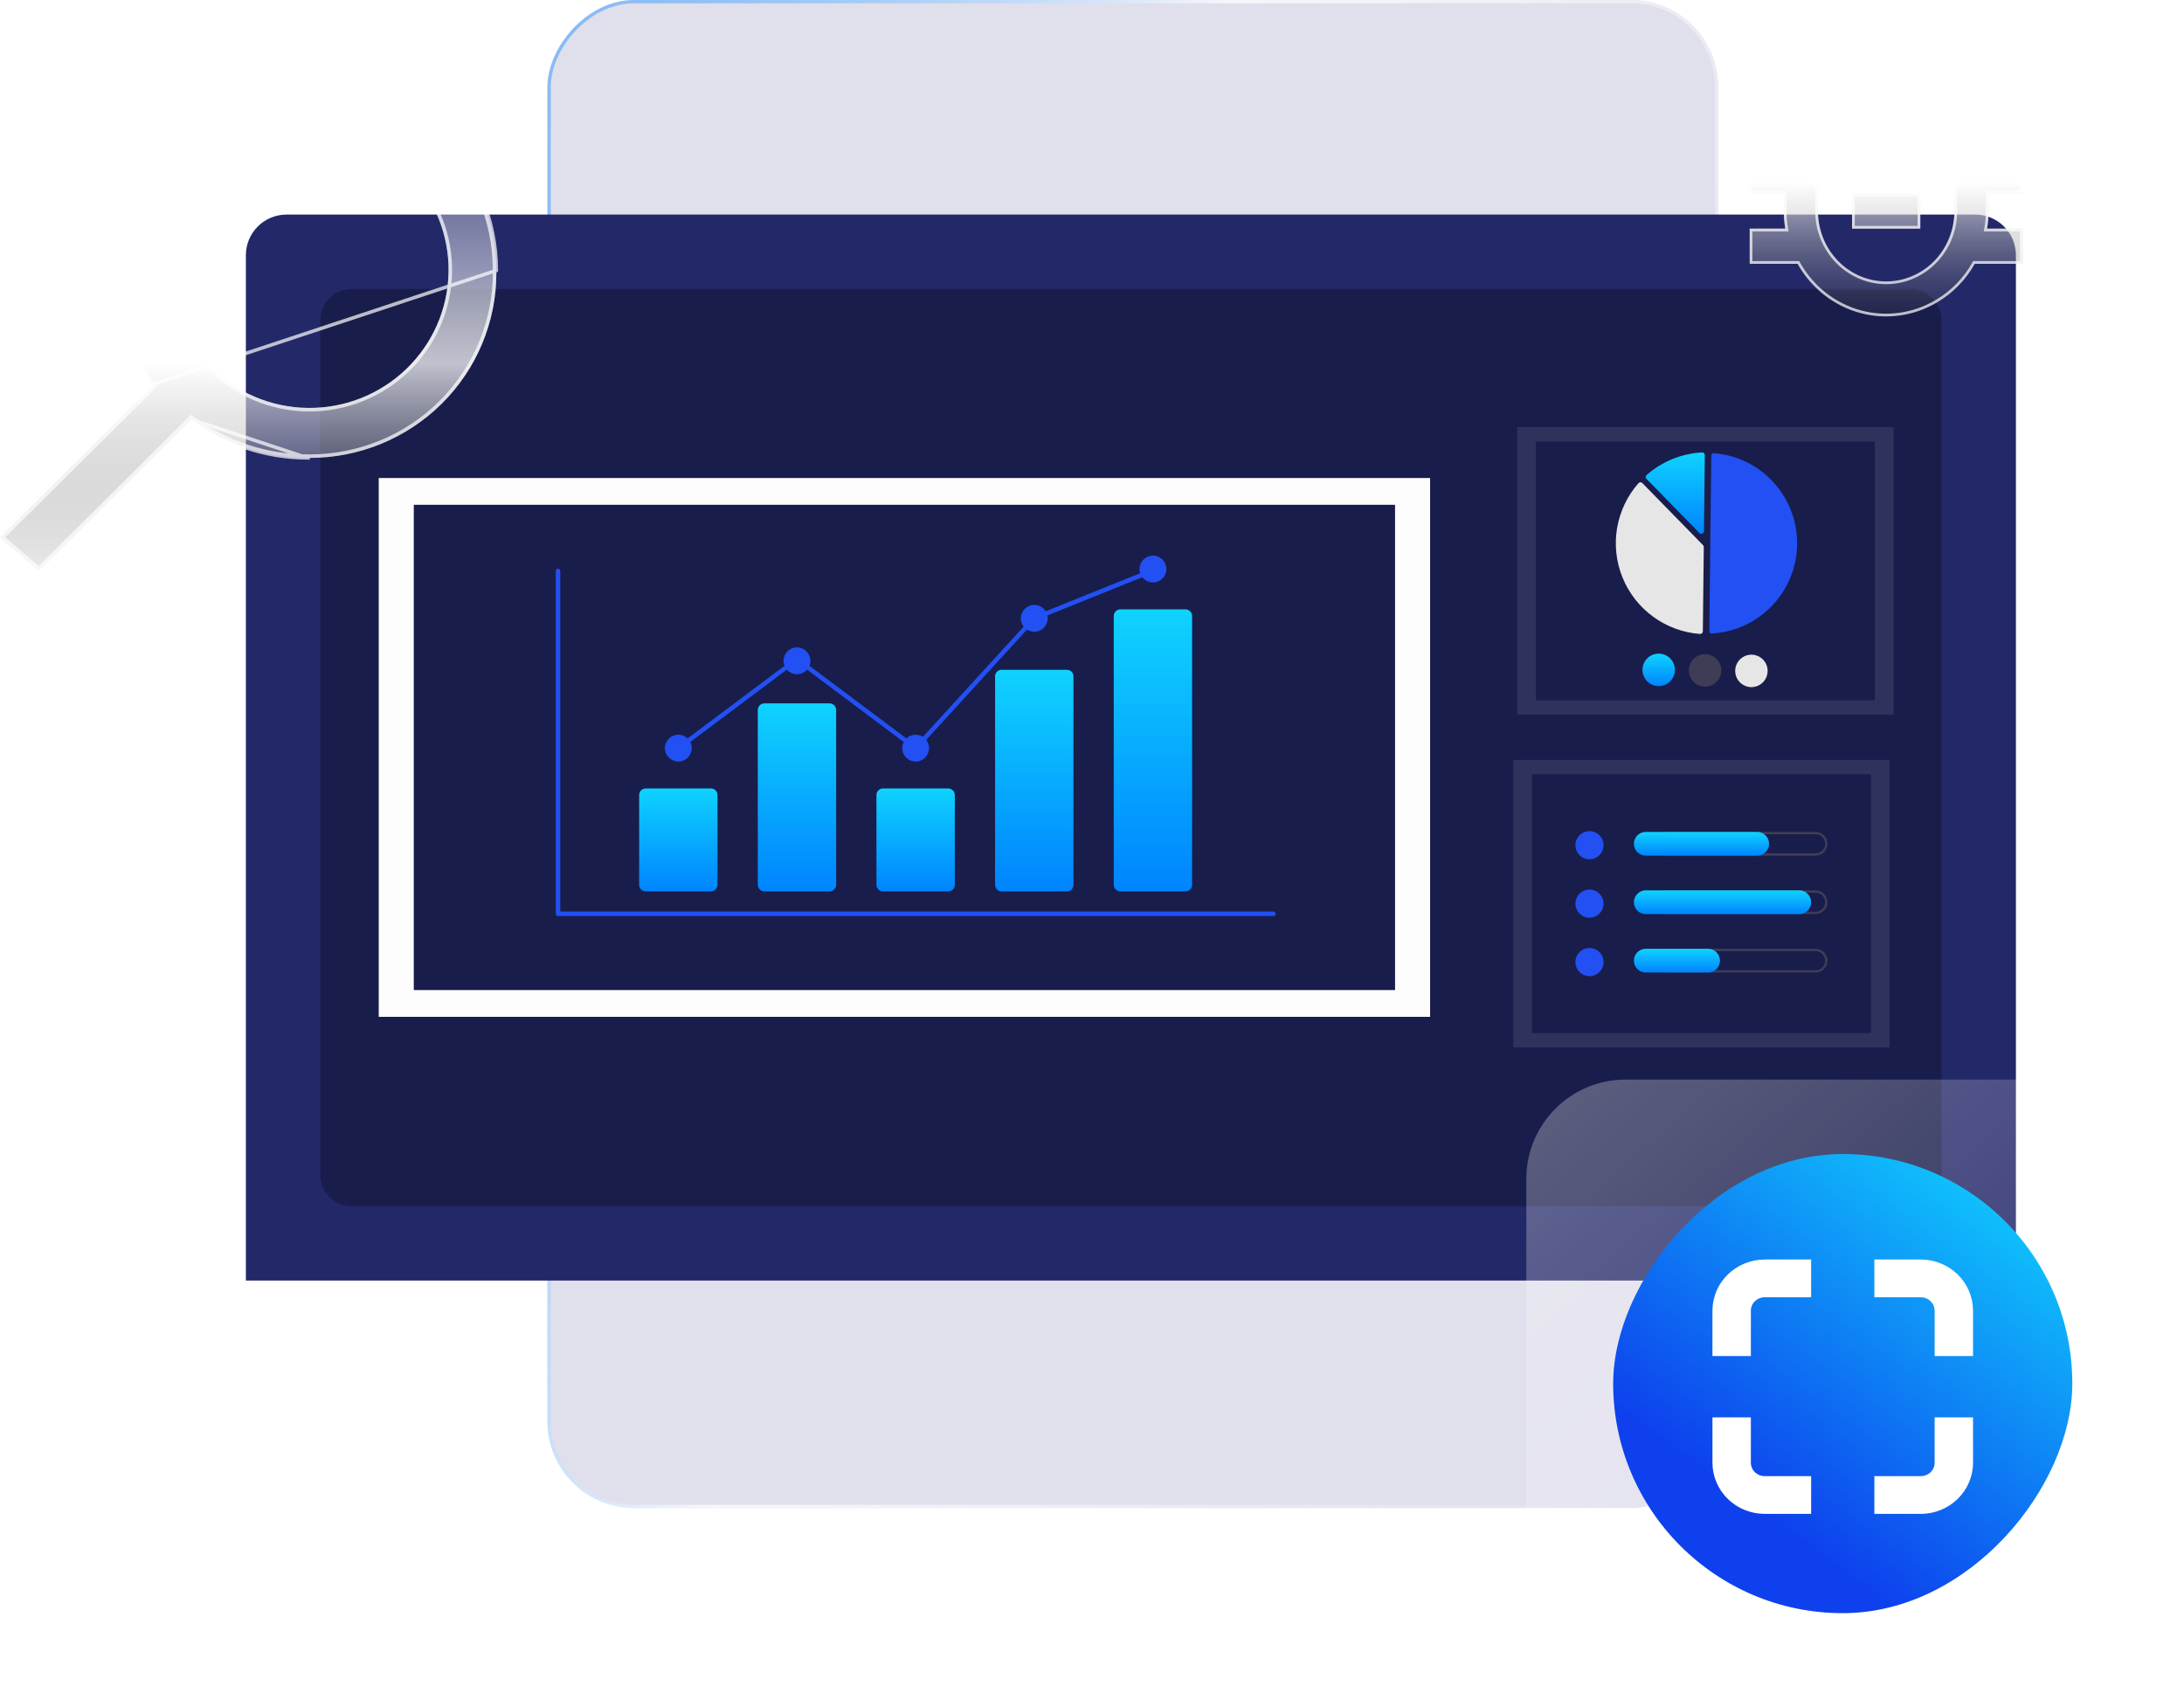 <svg width="352" height="274" viewBox="0 0 352 274" fill="none" xmlns="http://www.w3.org/2000/svg">
<g filter="url(#filter0_b_897_1494)">
<rect width="188.698" height="243.069" rx="14" transform="matrix(1 0 0 -1 88.23 243.069)" fill="#6660A0" fill-opacity="0.2"/>
<rect x="0.268" y="-0.268" width="188.163" height="242.533" rx="13.732" transform="matrix(1 0 0 -1 88.23 242.533)" stroke="url(#paint0_linear_897_1494)" stroke-width="0.536"/>
</g>
<path d="M324.91 206.397H39.629V41.126C39.631 39.392 40.321 37.729 41.547 36.503C42.774 35.276 44.437 34.586 46.171 34.584H318.368C320.103 34.586 321.765 35.276 322.992 36.503C324.218 37.729 324.908 39.392 324.91 41.126V206.397Z" fill="#232868"/>
<path d="M307.872 194.402H56.668C55.331 194.401 54.049 193.869 53.103 192.923C52.158 191.978 51.626 190.696 51.624 189.359V51.623C51.626 50.286 52.158 49.004 53.103 48.059C54.049 47.113 55.331 46.581 56.668 46.58H307.872C309.209 46.581 310.491 47.113 311.436 48.059C312.382 49.004 312.914 50.286 312.915 51.623V189.359C312.914 190.696 312.382 191.978 311.436 192.923C310.491 193.869 309.209 194.401 307.872 194.402Z" fill="#191D4B"/>
<path opacity="0.1" d="M305.19 68.847H244.538V115.184H305.19V68.847Z" fill="#F2F2F2"/>
<path d="M302.176 71.15H247.552V112.881H302.176V71.15Z" fill="#191D4B"/>
<path d="M275.823 102.104C275.83 102.104 275.837 102.104 275.845 102.104C279.542 101.91 283.027 100.316 285.591 97.644C288.155 94.973 289.605 91.425 289.647 87.723C289.688 84.021 288.318 80.441 285.815 77.713C283.311 74.985 279.863 73.313 276.17 73.037C276.125 73.033 276.079 73.039 276.036 73.054C275.992 73.069 275.953 73.093 275.919 73.124C275.885 73.154 275.859 73.191 275.84 73.233C275.822 73.274 275.812 73.319 275.812 73.364L275.493 101.768C275.492 101.856 275.527 101.941 275.588 102.004C275.65 102.067 275.735 102.103 275.823 102.104Z" fill="#2250F3"/>
<path d="M264.401 77.733C264.514 77.735 264.623 77.781 264.702 77.862L274.48 87.862C274.52 87.902 274.551 87.949 274.571 88.001C274.592 88.053 274.603 88.109 274.602 88.165L274.45 101.756C274.449 101.814 274.437 101.872 274.413 101.925C274.389 101.979 274.355 102.026 274.311 102.066C274.268 102.105 274.217 102.136 274.162 102.155C274.106 102.174 274.047 102.182 273.989 102.178C271.27 101.974 268.662 101.017 266.458 99.412C264.253 97.808 262.54 95.621 261.51 93.097C260.48 90.573 260.174 87.811 260.628 85.123C261.081 82.434 262.275 79.925 264.075 77.878C264.114 77.834 264.162 77.799 264.215 77.774C264.268 77.749 264.326 77.735 264.385 77.733C264.391 77.733 264.396 77.733 264.401 77.733Z" fill="#E6E6E6"/>
<path d="M274.344 72.92C274.453 72.922 274.558 72.965 274.637 73.04C274.679 73.08 274.713 73.129 274.735 73.183C274.758 73.237 274.769 73.294 274.768 73.353L274.631 85.616C274.63 85.7 274.604 85.782 274.556 85.852C274.508 85.922 274.441 85.976 274.363 86.007C274.284 86.038 274.198 86.046 274.116 86.029C274.033 86.011 273.957 85.97 273.898 85.909L265.366 77.183C265.325 77.142 265.294 77.093 265.273 77.038C265.252 76.984 265.242 76.926 265.244 76.868C265.246 76.811 265.26 76.754 265.285 76.701C265.31 76.649 265.345 76.602 265.389 76.564C267.87 74.379 271.016 73.096 274.318 72.921C274.326 72.921 274.335 72.92 274.344 72.92Z" fill="url(#paint1_linear_897_1494)"/>
<path d="M269.949 107.994C269.943 108.511 269.784 109.015 269.492 109.442C269.199 109.869 268.787 110.2 268.307 110.393C267.827 110.585 267.3 110.631 266.794 110.524C266.288 110.418 265.825 110.164 265.463 109.794C265.101 109.424 264.857 108.955 264.762 108.446C264.667 107.938 264.724 107.412 264.928 106.937C265.131 106.461 265.471 106.056 265.904 105.774C266.338 105.491 266.845 105.343 267.362 105.349C268.056 105.358 268.718 105.641 269.202 106.137C269.687 106.633 269.956 107.301 269.949 107.994Z" fill="url(#paint2_linear_897_1494)"/>
<path d="M277.422 108.078C277.416 108.595 277.257 109.099 276.965 109.526C276.672 109.953 276.26 110.284 275.78 110.476C275.3 110.669 274.773 110.715 274.267 110.608C273.761 110.502 273.298 110.247 272.936 109.877C272.574 109.507 272.33 109.039 272.235 108.53C272.14 108.022 272.197 107.496 272.401 107.021C272.604 106.545 272.944 106.14 273.377 105.857C273.811 105.575 274.318 105.427 274.835 105.433C275.529 105.441 276.191 105.725 276.676 106.221C277.16 106.716 277.429 107.384 277.422 108.078Z" fill="#3F3D56"/>
<path d="M284.895 108.162C284.889 108.679 284.73 109.183 284.438 109.61C284.145 110.037 283.733 110.368 283.253 110.56C282.773 110.753 282.246 110.799 281.74 110.692C281.234 110.585 280.771 110.331 280.409 109.961C280.047 109.591 279.803 109.122 279.708 108.614C279.613 108.105 279.67 107.58 279.874 107.104C280.077 106.629 280.417 106.224 280.85 105.941C281.284 105.659 281.791 105.511 282.308 105.517C283.002 105.525 283.664 105.809 284.149 106.304C284.633 106.8 284.902 107.468 284.895 108.162Z" fill="#E6E6E6"/>
<path opacity="0.1" d="M304.551 122.476H243.899V168.813H304.551V122.476Z" fill="#F2F2F2"/>
<path d="M301.537 124.779H246.913V166.51H301.537V124.779Z" fill="#191D4B"/>
<path d="M256.181 138.495C257.434 138.495 258.449 137.479 258.449 136.227C258.449 134.974 257.434 133.959 256.181 133.959C254.929 133.959 253.913 134.974 253.913 136.227C253.913 137.479 254.929 138.495 256.181 138.495Z" fill="#2250F3"/>
<path d="M292.623 134.462C292.825 134.461 293.025 134.501 293.212 134.578C293.399 134.655 293.569 134.768 293.712 134.911C293.855 135.054 293.969 135.224 294.046 135.411C294.124 135.597 294.164 135.798 294.164 136C294.164 136.202 294.124 136.402 294.046 136.589C293.969 136.776 293.855 136.945 293.712 137.088C293.569 137.231 293.399 137.344 293.212 137.422C293.025 137.499 292.825 137.538 292.623 137.538H268.769C268.361 137.538 267.97 137.376 267.681 137.087C267.393 136.799 267.231 136.408 267.231 136C267.231 135.592 267.393 135.201 267.681 134.912C267.97 134.624 268.361 134.462 268.769 134.462H292.623ZM292.623 134.085H268.769C268.517 134.085 268.268 134.134 268.035 134.23C267.803 134.326 267.591 134.467 267.413 134.645C267.235 134.823 267.094 135.034 266.997 135.266C266.901 135.499 266.851 135.748 266.851 136C266.851 136.252 266.901 136.501 266.997 136.733C267.094 136.966 267.235 137.177 267.413 137.355C267.591 137.533 267.803 137.674 268.035 137.77C268.268 137.866 268.517 137.915 268.769 137.915H292.623C292.875 137.915 293.124 137.866 293.357 137.77C293.589 137.674 293.801 137.533 293.979 137.355C294.157 137.177 294.298 136.966 294.395 136.733C294.491 136.501 294.541 136.252 294.541 136C294.541 135.748 294.491 135.499 294.395 135.266C294.298 135.034 294.157 134.823 293.979 134.645C293.801 134.467 293.589 134.326 293.357 134.23C293.124 134.134 292.875 134.085 292.623 134.085Z" fill="#3F3D56"/>
<path d="M283.21 137.915H265.254C264.746 137.915 264.259 137.713 263.899 137.354C263.54 136.995 263.339 136.508 263.339 136C263.339 135.492 263.54 135.005 263.899 134.646C264.259 134.287 264.746 134.085 265.254 134.085H283.21C283.718 134.085 284.205 134.287 284.564 134.646C284.924 135.005 285.125 135.492 285.125 136C285.125 136.508 284.924 136.995 284.564 137.354C284.205 137.713 283.718 137.915 283.21 137.915Z" fill="url(#paint3_linear_897_1494)"/>
<path d="M256.181 147.913C257.434 147.913 258.449 146.897 258.449 145.645C258.449 144.392 257.434 143.377 256.181 143.377C254.929 143.377 253.913 144.392 253.913 145.645C253.913 146.897 254.929 147.913 256.181 147.913Z" fill="#2250F3"/>
<path d="M292.623 143.88C292.825 143.879 293.025 143.919 293.212 143.996C293.399 144.073 293.569 144.186 293.712 144.329C293.855 144.472 293.969 144.642 294.046 144.829C294.123 145.015 294.163 145.216 294.163 145.418C294.163 145.62 294.123 145.82 294.046 146.007C293.969 146.194 293.855 146.363 293.712 146.506C293.569 146.649 293.399 146.762 293.212 146.84C293.025 146.917 292.825 146.956 292.623 146.956H268.769C268.361 146.956 267.97 146.794 267.681 146.505C267.393 146.217 267.231 145.826 267.231 145.418C267.231 145.01 267.393 144.619 267.681 144.33C267.97 144.042 268.361 143.88 268.769 143.88H292.623ZM292.623 143.503H268.769C268.261 143.503 267.774 143.705 267.415 144.064C267.056 144.423 266.854 144.91 266.854 145.418C266.854 145.926 267.056 146.413 267.415 146.772C267.774 147.131 268.261 147.333 268.769 147.333H292.623C293.13 147.333 293.618 147.131 293.977 146.772C294.336 146.413 294.537 145.926 294.537 145.418C294.537 144.91 294.336 144.423 293.977 144.064C293.618 143.705 293.13 143.503 292.623 143.503Z" fill="#3F3D56"/>
<path d="M289.991 147.333H265.253C264.746 147.333 264.259 147.131 263.899 146.772C263.54 146.413 263.339 145.926 263.339 145.418C263.339 144.91 263.54 144.423 263.899 144.064C264.259 143.705 264.746 143.503 265.253 143.503H289.991C290.499 143.503 290.986 143.705 291.345 144.064C291.704 144.423 291.906 144.91 291.906 145.418C291.906 145.926 291.704 146.413 291.345 146.772C290.986 147.131 290.499 147.333 289.991 147.333Z" fill="url(#paint4_linear_897_1494)"/>
<path d="M256.181 157.331C257.434 157.331 258.449 156.315 258.449 155.063C258.449 153.81 257.434 152.795 256.181 152.795C254.929 152.795 253.913 153.81 253.913 155.063C253.913 156.315 254.929 157.331 256.181 157.331Z" fill="#2250F3"/>
<path d="M292.623 153.298C292.825 153.297 293.025 153.337 293.212 153.414C293.399 153.491 293.569 153.604 293.712 153.747C293.855 153.89 293.969 154.06 294.046 154.247C294.123 154.433 294.163 154.634 294.163 154.836C294.163 155.038 294.123 155.238 294.046 155.425C293.969 155.612 293.855 155.781 293.712 155.924C293.569 156.067 293.399 156.18 293.212 156.258C293.025 156.335 292.825 156.374 292.623 156.374H268.769C268.361 156.374 267.97 156.212 267.681 155.923C267.393 155.635 267.231 155.244 267.231 154.836C267.231 154.428 267.393 154.037 267.681 153.748C267.97 153.46 268.361 153.298 268.769 153.298H292.623ZM292.623 152.921H268.769C268.261 152.921 267.774 153.123 267.415 153.482C267.056 153.841 266.854 154.328 266.854 154.836C266.854 155.344 267.056 155.831 267.415 156.19C267.774 156.549 268.261 156.751 268.769 156.751H292.623C293.13 156.751 293.618 156.549 293.977 156.19C294.336 155.831 294.537 155.344 294.537 154.836C294.537 154.328 294.336 153.841 293.977 153.482C293.618 153.123 293.13 152.921 292.623 152.921Z" fill="#3F3D56"/>
<path d="M275.299 156.751H265.253C265.002 156.751 264.752 156.702 264.52 156.606C264.287 156.51 264.076 156.369 263.898 156.191C263.719 156.013 263.578 155.802 263.482 155.569C263.385 155.337 263.336 155.087 263.336 154.836C263.336 154.584 263.385 154.335 263.482 154.102C263.578 153.87 263.719 153.659 263.898 153.481C264.076 153.303 264.287 153.162 264.52 153.066C264.752 152.97 265.002 152.921 265.253 152.921H275.299C275.807 152.922 276.293 153.124 276.651 153.483C277.01 153.842 277.211 154.328 277.211 154.836C277.211 155.343 277.01 155.83 276.651 156.189C276.293 156.548 275.807 156.75 275.299 156.751Z" fill="url(#paint5_linear_897_1494)"/>
<path opacity="0.99" d="M230.492 77.045H61.041V163.889H230.492V77.045Z" fill="white"/>
<path d="M224.844 81.361H66.69V159.574H224.844V81.361Z" fill="#191D4B"/>
<path d="M205.229 147.641H89.938C89.842 147.641 89.751 147.603 89.683 147.536C89.615 147.468 89.577 147.376 89.577 147.281V92.021C89.577 91.926 89.615 91.834 89.683 91.766C89.751 91.699 89.842 91.661 89.938 91.661C90.034 91.661 90.125 91.699 90.193 91.766C90.261 91.834 90.299 91.926 90.299 92.021V146.92H205.229C205.325 146.92 205.417 146.958 205.484 147.025C205.552 147.093 205.59 147.185 205.59 147.281C205.59 147.376 205.552 147.468 205.484 147.536C205.417 147.603 205.325 147.641 205.229 147.641Z" fill="#2250F3"/>
<path d="M114.571 143.673H104.084C103.801 143.672 103.528 143.559 103.328 143.359C103.127 143.158 103.014 142.886 103.013 142.602V128.146C103.014 127.862 103.127 127.59 103.328 127.389C103.528 127.189 103.801 127.076 104.084 127.075H114.571C114.855 127.076 115.127 127.189 115.328 127.389C115.528 127.59 115.641 127.862 115.642 128.146V142.602C115.641 142.886 115.528 143.158 115.328 143.359C115.127 143.559 114.855 143.672 114.571 143.673Z" fill="url(#paint6_linear_897_1494)"/>
<path d="M133.694 143.672H123.208C122.924 143.672 122.651 143.559 122.451 143.358C122.25 143.158 122.137 142.885 122.137 142.602V114.435C122.137 114.152 122.25 113.879 122.451 113.679C122.651 113.478 122.924 113.365 123.208 113.365H133.694C133.978 113.365 134.25 113.478 134.451 113.679C134.652 113.879 134.765 114.152 134.765 114.435V142.602C134.765 142.885 134.652 143.158 134.451 143.358C134.25 143.559 133.978 143.672 133.694 143.672Z" fill="url(#paint7_linear_897_1494)"/>
<path d="M152.816 143.673H142.33C142.046 143.672 141.774 143.559 141.573 143.359C141.372 143.158 141.259 142.886 141.259 142.602V128.146C141.259 127.862 141.372 127.59 141.573 127.389C141.774 127.189 142.046 127.076 142.33 127.075H152.816C153.1 127.076 153.372 127.189 153.573 127.389C153.774 127.59 153.887 127.862 153.887 128.146V142.602C153.887 142.886 153.774 143.158 153.573 143.359C153.372 143.559 153.1 143.672 152.816 143.673Z" fill="url(#paint8_linear_897_1494)"/>
<path d="M171.939 143.673H161.453C161.176 143.678 160.907 143.574 160.706 143.383C160.505 143.191 160.389 142.928 160.382 142.65V108.975C160.389 108.697 160.505 108.434 160.706 108.242C160.907 108.051 161.176 107.946 161.453 107.952H171.939C172.217 107.946 172.485 108.051 172.686 108.242C172.887 108.434 173.003 108.697 173.01 108.975V142.65C173.003 142.928 172.887 143.191 172.686 143.383C172.485 143.574 172.217 143.678 171.939 143.673Z" fill="url(#paint9_linear_897_1494)"/>
<path d="M191.062 143.673H180.576C180.292 143.672 180.02 143.559 179.819 143.359C179.618 143.158 179.505 142.886 179.505 142.602V99.281C179.505 98.998 179.618 98.725 179.819 98.525C180.02 98.324 180.292 98.211 180.576 98.211H191.062C191.346 98.211 191.618 98.324 191.819 98.525C192.02 98.725 192.133 98.998 192.133 99.281V142.602C192.133 142.886 192.02 143.158 191.819 143.359C191.618 143.559 191.346 143.672 191.062 143.673Z" fill="url(#paint10_linear_897_1494)"/>
<path d="M109.327 122.746C110.523 122.746 111.492 121.776 111.492 120.581C111.492 119.385 110.523 118.416 109.327 118.416C108.132 118.416 107.163 119.385 107.163 120.581C107.163 121.776 108.132 122.746 109.327 122.746Z" fill="#2250F3"/>
<path d="M128.45 108.674C129.646 108.674 130.615 107.705 130.615 106.509C130.615 105.313 129.646 104.344 128.45 104.344C127.255 104.344 126.286 105.313 126.286 106.509C126.286 107.705 127.255 108.674 128.45 108.674Z" fill="#2250F3"/>
<path d="M147.573 122.746C148.769 122.746 149.738 121.776 149.738 120.581C149.738 119.385 148.769 118.416 147.573 118.416C146.378 118.416 145.409 119.385 145.409 120.581C145.409 121.776 146.378 122.746 147.573 122.746Z" fill="#2250F3"/>
<path d="M166.697 101.819C167.892 101.819 168.861 100.849 168.861 99.654C168.861 98.458 167.892 97.489 166.697 97.489C165.501 97.489 164.532 98.458 164.532 99.654C164.532 100.849 165.501 101.819 166.697 101.819Z" fill="#2250F3"/>
<path d="M185.819 93.881C187.015 93.881 187.984 92.912 187.984 91.716C187.984 90.52 187.015 89.551 185.819 89.551C184.623 89.551 183.654 90.52 183.654 91.716C183.654 92.912 184.623 93.881 185.819 93.881Z" fill="#2250F3"/>
<path d="M147.619 121.066L128.451 106.708L109.544 120.869L109.111 120.292L128.451 105.806L147.528 120.096L166.485 99.35L166.561 99.319L185.684 91.614L185.954 92.284L166.907 99.958L147.619 121.066Z" fill="#2250F3"/>
<path d="M6.251 92L30.835 67.595C36.248 71.608 42.82 73.784 49.576 73.8H49.583L49.941 73.803C57.913 73.803 65.559 70.659 71.196 65.063C76.833 59.467 80 51.877 80 43.963L79.997 43.587V43.607C79.997 35.49 76.748 27.705 70.966 21.965C65.184 16.225 57.342 13 49.165 13C40.988 13 33.146 16.225 27.364 21.965C21.582 27.705 18.334 35.49 18.334 43.607C18.419 50.343 20.627 56.884 24.647 62.311L24.584 62.222L0 86.628L6.251 92ZM49.165 21.269C55.101 21.078 60.871 23.235 65.206 27.265C69.541 31.295 72.088 36.868 72.286 42.761C72.484 48.653 70.318 54.383 66.263 58.691C62.209 62.999 56.597 65.533 50.662 65.736C44.726 65.939 38.952 63.795 34.608 59.775C30.264 55.754 27.706 50.186 27.494 44.294C27.284 38.402 29.437 32.667 33.483 28.351C37.528 24.034 43.134 21.488 49.069 21.272L49.165 21.269Z" fill="url(#paint11_linear_897_1494)"/>
<path d="M49.576 73.8H49.583M49.576 73.8C42.82 73.784 36.248 71.608 30.835 67.595L49.583 73.8M49.576 73.8L49.577 73.516L49.583 73.516L49.586 73.516L49.941 73.519C49.942 73.519 49.942 73.519 49.943 73.519C57.84 73.519 65.413 70.404 70.996 64.862C76.579 59.319 79.716 51.802 79.716 43.964C79.716 43.964 79.716 43.963 79.716 43.963L79.713 43.607H79.713C79.713 35.566 76.495 27.853 70.766 22.166C65.038 16.479 57.268 13.284 49.165 13.284C41.063 13.284 33.293 16.479 27.564 22.166C21.836 27.852 18.618 35.564 18.617 43.605C18.701 50.136 20.797 56.481 24.618 61.79L24.622 61.785L24.816 62.058L24.879 62.147L24.664 62.303L24.784 62.424L0.418 86.613L6.237 91.614L30.635 67.393L30.808 67.222L31.004 67.367C36.368 71.344 42.88 73.5 49.576 73.516V73.8ZM49.583 73.8L49.941 73.803L49.583 73.8ZM79.997 43.607H79.997H79.997ZM79.997 43.586C79.991 35.476 76.743 27.7 70.966 21.965C65.184 16.225 57.342 13 49.165 13C40.988 13 33.146 16.225 27.364 21.965C21.582 27.705 18.334 35.49 18.334 43.607C18.418 50.212 20.542 56.628 24.414 61.992L79.997 43.586ZM49.156 20.985L49.156 20.985C55.167 20.793 61.009 22.976 65.399 27.057C69.789 31.138 72.369 36.783 72.569 42.751C72.77 48.719 70.576 54.523 66.47 58.885C62.364 63.248 56.681 65.814 50.671 66.02C44.661 66.225 38.815 64.054 34.415 59.983C30.016 55.911 27.425 50.272 27.211 44.304C26.997 38.336 29.179 32.528 33.276 28.157C37.372 23.785 43.049 21.207 49.059 20.989L49.059 20.989L49.156 20.985Z" stroke="white" stroke-opacity="0.7" stroke-width="0.567"/>
<g filter="url(#filter1_b_897_1494)">
<rect x="246" y="174" width="106" height="100" rx="16" fill="url(#paint12_linear_897_1494)" fill-opacity="0.3"/>
</g>
<g filter="url(#filter2_b_897_1494)">
<rect width="74" height="74" rx="37" transform="matrix(1 0 0 -1 260 260)" fill="url(#paint13_linear_897_1494)"/>
</g>
<path d="M309.571 243.5H309.572C311.67 243.498 313.684 242.684 315.171 241.234C316.658 239.784 317.498 237.815 317.5 235.758V235.757V229.443V228.943H317H312.81H312.31V229.443V235.757C312.31 236.458 312.024 237.132 311.512 237.632C310.999 238.131 310.302 238.414 309.571 238.414H303.095H302.595V238.914V243V243.5H303.095H309.571ZM317 218.057H317.5V217.557V211.243V211.242C317.498 209.185 316.658 207.216 315.171 205.766C313.684 204.316 311.67 203.502 309.572 203.5H309.571H303.095H302.595V204V208.086V208.586H303.095H309.571C310.302 208.586 310.999 208.869 311.512 209.368L311.861 209.01L311.512 209.368C312.024 209.868 312.31 210.542 312.31 211.243V217.557V218.057H312.81H317ZM290.905 243.5H291.405V243V238.914V238.414H290.905H284.429C283.698 238.414 283.001 238.131 282.488 237.632C281.976 237.132 281.69 236.458 281.69 235.757V229.443V228.943H281.19H277H276.5V229.443L276.5 235.757L276.5 235.758C276.502 237.815 277.342 239.784 278.829 241.234L279.178 240.876L278.829 241.234C280.316 242.684 282.33 243.498 284.428 243.5H284.429H290.905ZM281.19 218.057H281.69V217.557V211.243C281.69 210.542 281.976 209.868 282.488 209.368C283.001 208.869 283.698 208.586 284.429 208.586H290.905H291.405V208.086V204V203.5H290.905L284.429 203.5L284.428 203.5C282.33 203.502 280.316 204.316 278.829 205.766C277.342 207.216 276.502 209.185 276.5 211.242V211.243V217.557V218.057H277H281.19Z" fill="white" stroke="white"/>
<path d="M326 14.175H318.273C317.035 11.907 315.33 9.922 313.267 8.505L317.75 3.997L313.873 0L307.905 6.152C305.348 5.512 302.68 5.512 300.123 6.152L294.127 0L290.25 3.997L294.705 8.505C292.642 9.922 290.965 11.935 289.727 14.175H282V19.845H287.748C287.583 20.78 287.5 21.716 287.5 22.68V25.515H282V31.185H287.5V34.02C287.5 34.983 287.583 35.919 287.748 36.855H282V42.525H289.727C290.811 44.456 292.254 46.149 293.973 47.505C295.692 48.861 297.654 49.855 299.746 50.429C301.838 51.003 304.019 51.146 306.164 50.85C308.31 50.554 310.378 49.825 312.25 48.705C314.752 47.23 316.843 45.076 318.273 42.525H326V36.855H320.252C320.417 35.919 320.5 34.983 320.5 34.02V31.185H326V25.515H320.5V22.68C320.5 21.716 320.417 20.78 320.252 19.845H326V14.175ZM315 34.02C315 37.027 313.841 39.911 311.778 42.038C309.715 44.165 306.917 45.359 304 45.359C301.083 45.359 298.285 44.165 296.222 42.038C294.159 39.911 293 37.027 293 34.02V22.68C293 19.672 294.159 16.788 296.222 14.661C298.285 12.535 301.083 11.34 304 11.34C306.917 11.34 309.715 12.535 311.778 14.661C313.841 16.788 315 19.672 315 22.68V34.02ZM309.5 19.845V25.515H298.5V19.845H309.5ZM298.5 31.185H309.5V36.855H298.5V31.185Z" fill="url(#paint14_linear_897_1494)"/>
<path d="M320.5 25.735H325.78V30.964H320.5H320.28V31.185V34.02C320.28 34.971 320.198 35.893 320.036 36.816L319.99 37.075H320.252H325.78V42.304H318.273H318.143L318.08 42.417C316.669 44.935 314.606 47.061 312.138 48.515L312.137 48.516C310.29 49.621 308.25 50.34 306.134 50.632C304.018 50.924 301.867 50.783 299.804 50.217C297.741 49.65 295.806 48.67 294.11 47.332C292.413 45.994 290.99 44.324 289.92 42.417L289.856 42.304H289.727H282.22V37.075H287.748H288.01L287.964 36.816C287.802 35.893 287.72 34.971 287.72 34.02V31.185V30.964H287.5H282.22V25.735H287.5H287.72V25.515V22.68C287.72 21.729 287.802 20.806 287.964 19.883L288.01 19.625H287.748H282.22V14.395H289.727H289.857L289.92 14.281C291.145 12.065 292.801 10.081 294.83 8.686L295.047 8.537L294.862 8.35L290.558 3.996L294.128 0.316L299.965 6.306L300.053 6.396L300.176 6.365C302.698 5.735 305.33 5.735 307.852 6.365L307.975 6.396L308.063 6.305L313.873 0.316L317.441 3.995L313.111 8.35L312.925 8.537L313.143 8.686C315.173 10.082 316.856 12.039 318.079 14.28L318.142 14.395H318.273H325.78V19.625H320.252H319.99L320.036 19.883C320.198 20.806 320.28 21.729 320.28 22.68V25.515V25.735H320.5ZM311.936 42.191C314.04 40.023 315.22 37.083 315.22 34.02V22.68C315.22 19.616 314.04 16.676 311.936 14.508C309.833 12.339 306.978 11.12 304 11.12C301.022 11.12 298.167 12.339 296.064 14.508C293.96 16.676 292.78 19.616 292.78 22.68V34.02C292.78 37.083 293.96 40.023 296.064 42.191C298.167 44.36 301.022 45.58 304 45.58C306.978 45.58 309.833 44.36 311.936 42.191ZM309.28 25.294H298.72V20.065H309.28V25.294ZM309.28 31.405V36.634H298.72V31.405H309.28Z" stroke="white" stroke-opacity="0.7" stroke-width="0.44"/>
<defs>
<filter id="filter0_b_897_1494" x="53.944" y="-34.286" width="257.27" height="311.64" filterUnits="userSpaceOnUse" color-interpolation-filters="sRGB">
<feFlood flood-opacity="0" result="BackgroundImageFix"/>
<feGaussianBlur in="BackgroundImageFix" stdDeviation="17.143"/>
<feComposite in2="SourceAlpha" operator="in" result="effect1_backgroundBlur_897_1494"/>
<feBlend mode="normal" in="SourceGraphic" in2="effect1_backgroundBlur_897_1494" result="shape"/>
</filter>
<filter id="filter1_b_897_1494" x="242" y="170" width="114" height="108" filterUnits="userSpaceOnUse" color-interpolation-filters="sRGB">
<feFlood flood-opacity="0" result="BackgroundImageFix"/>
<feGaussianBlur in="BackgroundImageFix" stdDeviation="2"/>
<feComposite in2="SourceAlpha" operator="in" result="effect1_backgroundBlur_897_1494"/>
<feBlend mode="normal" in="SourceGraphic" in2="effect1_backgroundBlur_897_1494" result="shape"/>
</filter>
<filter id="filter2_b_897_1494" x="255.714" y="181.714" width="82.571" height="82.571" filterUnits="userSpaceOnUse" color-interpolation-filters="sRGB">
<feFlood flood-opacity="0" result="BackgroundImageFix"/>
<feGaussianBlur in="BackgroundImageFix" stdDeviation="2.143"/>
<feComposite in2="SourceAlpha" operator="in" result="effect1_backgroundBlur_897_1494"/>
<feBlend mode="normal" in="SourceGraphic" in2="effect1_backgroundBlur_897_1494" result="shape"/>
</filter>
<linearGradient id="paint0_linear_897_1494" x1="0" y1="243.069" x2="241.607" y2="158.959" gradientUnits="userSpaceOnUse">
<stop stop-color="#0084FF" stop-opacity="0.4"/>
<stop offset="0.407" stop-color="white" stop-opacity="0.726"/>
<stop offset="1" stop-color="white" stop-opacity="0"/>
</linearGradient>
<linearGradient id="paint1_linear_897_1494" x1="270.006" y1="72.92" x2="270.006" y2="86.038" gradientUnits="userSpaceOnUse">
<stop stop-color="#0FD3FE"/>
<stop offset="1" stop-color="#0084FF"/>
</linearGradient>
<linearGradient id="paint2_linear_897_1494" x1="267.333" y1="105.349" x2="267.333" y2="110.581" gradientUnits="userSpaceOnUse">
<stop stop-color="#0FD3FE"/>
<stop offset="1" stop-color="#0084FF"/>
</linearGradient>
<linearGradient id="paint3_linear_897_1494" x1="274.232" y1="134.085" x2="274.232" y2="137.915" gradientUnits="userSpaceOnUse">
<stop stop-color="#0FD3FE"/>
<stop offset="1" stop-color="#0084FF"/>
</linearGradient>
<linearGradient id="paint4_linear_897_1494" x1="277.622" y1="143.503" x2="277.622" y2="147.333" gradientUnits="userSpaceOnUse">
<stop stop-color="#0FD3FE"/>
<stop offset="1" stop-color="#0084FF"/>
</linearGradient>
<linearGradient id="paint5_linear_897_1494" x1="270.273" y1="152.921" x2="270.273" y2="156.751" gradientUnits="userSpaceOnUse">
<stop stop-color="#0FD3FE"/>
<stop offset="1" stop-color="#0084FF"/>
</linearGradient>
<linearGradient id="paint6_linear_897_1494" x1="109.328" y1="127.075" x2="109.328" y2="143.673" gradientUnits="userSpaceOnUse">
<stop stop-color="#0FD3FE"/>
<stop offset="1" stop-color="#0084FF"/>
</linearGradient>
<linearGradient id="paint7_linear_897_1494" x1="128.451" y1="113.365" x2="128.451" y2="143.672" gradientUnits="userSpaceOnUse">
<stop stop-color="#0FD3FE"/>
<stop offset="1" stop-color="#0084FF"/>
</linearGradient>
<linearGradient id="paint8_linear_897_1494" x1="147.573" y1="127.075" x2="147.573" y2="143.673" gradientUnits="userSpaceOnUse">
<stop stop-color="#0FD3FE"/>
<stop offset="1" stop-color="#0084FF"/>
</linearGradient>
<linearGradient id="paint9_linear_897_1494" x1="166.696" y1="107.952" x2="166.696" y2="143.673" gradientUnits="userSpaceOnUse">
<stop stop-color="#0FD3FE"/>
<stop offset="1" stop-color="#0084FF"/>
</linearGradient>
<linearGradient id="paint10_linear_897_1494" x1="185.819" y1="98.211" x2="185.819" y2="143.673" gradientUnits="userSpaceOnUse">
<stop stop-color="#0FD3FE"/>
<stop offset="1" stop-color="#0084FF"/>
</linearGradient>
<linearGradient id="paint11_linear_897_1494" x1="39.98" y1="17.453" x2="39.98" y2="99.663" gradientUnits="userSpaceOnUse">
<stop stop-color="white" stop-opacity="0.12"/>
<stop offset="0.5" stop-color="white" stop-opacity="0.73"/>
<stop offset="1" stop-color="#353535" stop-opacity="0"/>
</linearGradient>
<linearGradient id="paint12_linear_897_1494" x1="242.508" y1="174" x2="341.122" y2="286.765" gradientUnits="userSpaceOnUse">
<stop stop-color="white"/>
<stop offset="1" stop-color="white" stop-opacity="0"/>
</linearGradient>
<linearGradient id="paint13_linear_897_1494" x1="71.921" y1="69.731" x2="14.343" y2="-9.425" gradientUnits="userSpaceOnUse">
<stop offset="0.001" stop-color="#0FD3FE"/>
<stop offset="0.73" stop-color="#0E41ED"/>
</linearGradient>
<linearGradient id="paint14_linear_897_1494" x1="304.011" y1="2.875" x2="304.011" y2="55.947" gradientUnits="userSpaceOnUse">
<stop stop-color="white" stop-opacity="0.12"/>
<stop offset="0.5" stop-color="white" stop-opacity="0.73"/>
<stop offset="1" stop-color="#353535" stop-opacity="0"/>
</linearGradient>
</defs>
</svg>
